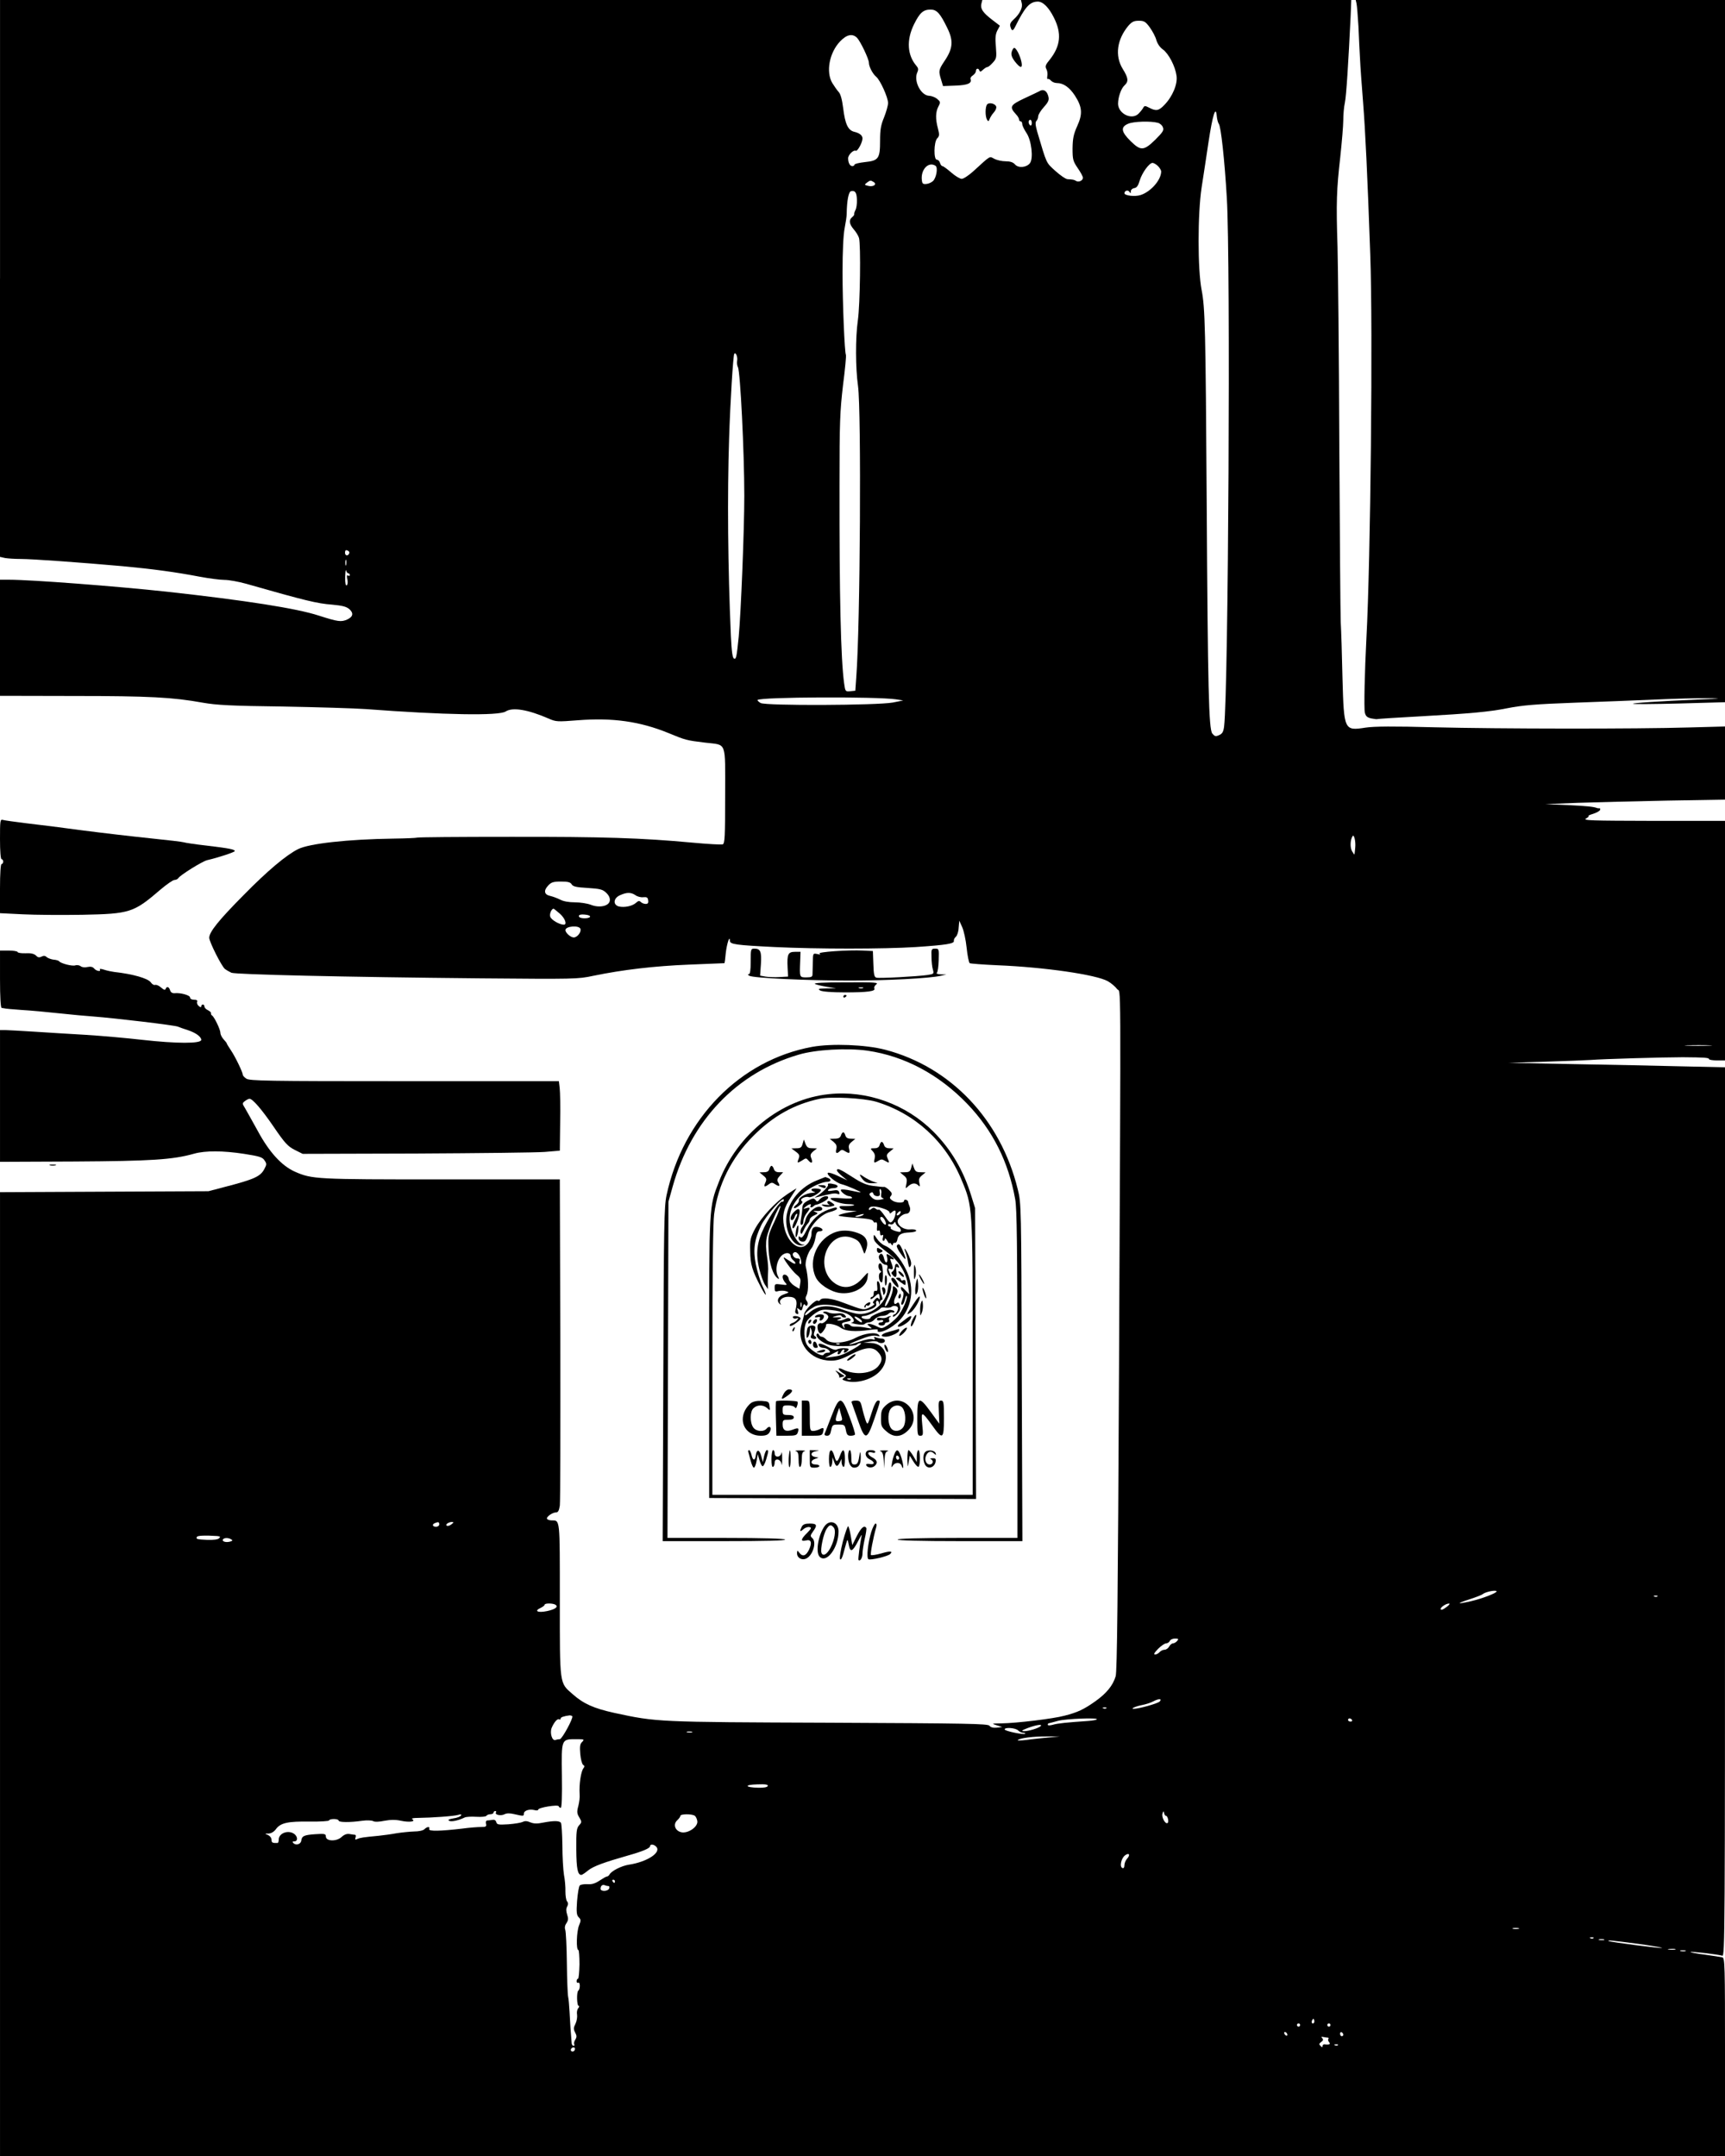 <?xml version="1.0" standalone="no"?>
<!DOCTYPE svg PUBLIC "-//W3C//DTD SVG 20010904//EN"
 "http://www.w3.org/TR/2001/REC-SVG-20010904/DTD/svg10.dtd">
<svg version="1.0" xmlns="http://www.w3.org/2000/svg"
 width="1080pt" height="1350pt" viewBox="0 0 1080 1350"
 preserveAspectRatio="xMidYMid meet">

<g transform="translate(0,1350) scale(0.1,-0.1)"
fill="#000000" stroke="none">
<path d="M0 11756 l0 -1743 31 -7 c17 -3 61 -6 98 -6 74 0 376 -22 636 -45
193 -18 333 -37 485 -66 58 -11 128 -20 155 -20 28 0 88 -11 135 -24 375 -107
446 -124 539 -131 64 -6 89 -12 108 -28 28 -25 24 -48 -13 -65 -38 -17 -58
-14 -177 24 -140 46 -463 96 -952 150 -324 35 -850 75 -987 75 l-58 0 0 -364
0 -363 463 -1 c473 0 618 -8 807 -42 86 -15 175 -20 500 -24 217 -4 451 -11
520 -16 492 -37 833 -43 876 -15 43 28 139 12 268 -44 47 -21 56 -21 184 -11
218 17 388 -7 567 -80 106 -44 113 -46 229 -60 139 -17 126 17 126 -331 0
-260 -2 -300 -15 -306 -9 -3 -95 2 -193 11 -313 29 -554 37 -1140 36 -316 0
-577 -2 -581 -5 -4 -2 -70 -5 -147 -6 -287 -4 -529 -31 -598 -66 -74 -37 -192
-136 -340 -287 -157 -158 -216 -232 -216 -268 0 -25 77 -178 98 -195 9 -7 28
-18 41 -24 28 -11 701 -27 1561 -35 587 -5 608 -5 705 16 185 38 379 61 600
70 121 5 221 9 221 9 1 1 5 29 8 64 7 59 25 115 26 76 0 -22 37 -27 280 -39
269 -13 679 -13 884 0 192 13 242 21 238 39 -1 7 4 18 12 25 8 6 17 31 18 56
l4 45 18 -40 c10 -22 23 -80 28 -130 5 -49 14 -92 19 -96 6 -3 83 -9 172 -13
297 -12 620 -59 693 -100 21 -12 47 -34 58 -49 25 -34 24 197 12 -2367 -7
-1450 -12 -1905 -21 -1936 -17 -58 -58 -108 -129 -158 -71 -50 -109 -68 -191
-89 -70 -19 -302 -47 -395 -48 -63 -1 -64 -1 -30 -12 l35 -11 -35 -4 c-22 -2
-38 2 -45 12 -10 13 -134 15 -1006 19 -1077 4 -1077 4 -1345 62 -126 28 -190
56 -259 117 -83 73 -80 51 -80 591 0 516 2 496 -52 497 -12 0 -24 4 -28 9 -7
12 33 41 57 41 12 0 18 11 23 43 3 23 4 492 3 1042 l-3 1000 -740 0 c-789 0
-811 1 -920 49 -82 37 -160 122 -232 256 -35 63 -71 128 -80 143 -17 27 -17
29 1 43 11 8 23 14 28 14 19 0 75 -64 151 -175 71 -104 89 -123 132 -145 l50
-25 710 2 c391 2 753 6 805 10 l95 8 2 175 c2 96 0 194 -3 218 l-5 42 -967 0
c-860 0 -970 2 -990 16 -12 8 -22 19 -22 24 0 16 -47 113 -74 153 -14 21 -26
40 -26 43 0 3 -9 14 -20 26 -11 12 -20 30 -20 40 0 21 -38 100 -52 109 -5 3
-9 10 -7 15 1 5 -8 13 -20 19 -11 5 -21 15 -21 22 0 7 -4 13 -10 13 -5 0 -10
-5 -10 -11 0 -8 -5 -7 -15 1 -9 7 -14 19 -11 27 4 9 -3 13 -19 13 -15 0 -25 6
-25 14 0 14 -59 31 -97 27 -14 -1 -24 5 -28 18 -7 23 -21 27 -28 9 -3 -9 -11
-7 -28 8 -13 12 -30 19 -37 17 -8 -3 -20 4 -28 16 -18 25 -112 52 -229 65 -16
2 -45 8 -63 14 -18 6 -30 7 -27 1 10 -15 -22 -10 -35 6 -9 11 -22 14 -42 10
-17 -4 -35 -2 -43 5 -8 6 -23 9 -34 5 -20 -6 -90 12 -101 26 -3 4 -18 9 -35
10 -16 2 -36 10 -43 16 -9 9 -19 10 -32 3 -14 -7 -23 -6 -35 7 -12 11 -32 16
-66 14 -27 -1 -49 3 -49 8 0 4 -25 9 -55 9 l-55 0 0 -179 c0 -112 4 -179 10
-180 6 -1 13 -2 18 -3 4 -2 52 -6 107 -10 55 -3 161 -13 235 -21 74 -8 171
-17 215 -20 142 -11 502 -54 527 -63 12 -5 41 -15 63 -22 51 -17 84 -41 85
-61 0 -25 -156 -24 -370 0 -96 11 -254 25 -350 31 -96 5 -242 15 -325 20 -82
5 -165 10 -182 10 l-33 0 0 -412 0 -413 467 2 c478 3 613 11 748 49 71 20 183
19 313 -1 96 -15 116 -21 128 -41 14 -20 14 -26 0 -52 -25 -49 -62 -66 -256
-116 l-95 -25 -652 -3 -653 -3 0 -3017 0 -3018 5400 0 5400 0 0 619 c0 582 -1
620 -17 625 -10 2 -60 10 -111 17 -51 6 -90 14 -88 16 5 5 169 -14 199 -23 16
-5 17 132 17 2779 l0 2784 -272 6 c-150 4 -455 10 -678 14 l-405 8 230 7 c127
4 255 9 285 11 72 6 459 17 575 17 138 -1 165 -3 165 -12 0 -4 23 -8 50 -8
l50 0 0 750 0 750 -447 0 c-394 1 -445 2 -423 15 14 8 21 15 15 16 -5 0 8 7
29 13 22 7 42 18 44 25 2 6 0 11 -5 10 -4 -1 -10 0 -13 1 -24 9 -64 13 -185
19 l-140 6 205 8 c113 4 366 10 563 14 l357 6 0 229 0 229 -222 -6 c-334 -10
-1196 -9 -1598 1 -257 7 -376 6 -430 -2 -135 -21 -136 -18 -145 311 -3 143 -8
301 -11 350 -2 50 -6 551 -9 1115 -2 564 -8 1120 -11 1235 -9 277 -6 358 17
560 10 94 19 198 19 232 0 34 4 84 10 110 9 43 22 250 36 541 l4 102 -1034 0
-1034 0 5 -21 c7 -26 -13 -67 -49 -99 -21 -19 -27 -31 -22 -47 8 -29 16 -29
30 0 61 123 91 157 142 157 32 0 69 -37 101 -102 49 -98 41 -176 -27 -262 -26
-31 -30 -42 -21 -58 6 -11 9 -31 6 -44 -2 -13 -1 -21 3 -19 4 3 13 -2 20 -10
7 -8 23 -15 37 -15 41 0 79 -27 113 -79 46 -72 49 -114 14 -191 -23 -51 -28
-78 -29 -139 0 -70 3 -80 32 -123 18 -26 33 -53 33 -61 0 -18 -27 -30 -43 -20
-13 8 -18 9 -54 11 -12 1 -46 25 -76 52 -59 54 -52 39 -114 248 -11 40 -12 57
-4 65 6 6 11 19 11 29 0 10 16 36 35 57 28 31 34 45 29 65 -8 35 -28 49 -51
38 -10 -6 -55 -27 -100 -48 -89 -42 -95 -53 -52 -100 11 -11 19 -26 19 -32 0
-7 5 -12 10 -12 6 0 10 -8 10 -17 0 -9 12 -34 26 -55 32 -46 45 -161 22 -190
-21 -27 -72 -32 -93 -8 -12 14 -31 20 -59 20 -23 0 -54 7 -70 15 -33 17 -19
26 -133 -78 -29 -26 -61 -47 -72 -47 -11 0 -41 18 -66 40 -25 22 -50 40 -55
40 -5 0 -12 9 -15 20 -3 11 -12 20 -20 20 -20 0 -19 109 2 133 15 15 15 24 5
63 -16 59 -15 103 3 137 14 27 13 30 -8 48 -12 10 -34 18 -48 19 -53 0 -101
93 -76 147 8 18 6 27 -5 40 -58 67 -64 162 -16 260 36 73 58 93 104 93 39 0
60 -23 105 -116 39 -79 35 -128 -17 -205 -38 -57 -39 -63 -22 -118 l12 -40 79
3 c78 3 103 15 93 42 -2 6 5 16 15 22 10 7 19 19 19 27 0 18 17 20 22 3 3 -9
9 -8 22 5 10 9 22 17 27 17 6 0 21 12 35 28 23 25 24 32 19 99 -5 54 -3 78 9
102 l16 30 -47 36 c-60 46 -76 70 -69 101 l6 24 -3075 0 -3075 0 0 -1744z
m7199 1572 c17 -24 36 -59 41 -80 7 -22 22 -45 41 -58 36 -26 77 -105 85 -164
8 -52 -25 -131 -76 -183 -35 -37 -52 -40 -94 -18 -27 14 -31 14 -39 -1 -5 -9
-18 -25 -29 -36 -42 -42 -127 0 -128 62 0 41 19 96 40 115 27 25 25 46 -11
104 -50 82 -36 183 35 269 23 26 35 32 66 32 33 0 42 -5 69 -42z m-1833 -65
c21 -22 74 -132 74 -156 0 -24 24 -70 46 -88 25 -21 74 -129 74 -164 0 -16
-12 -57 -25 -90 -20 -48 -25 -77 -25 -145 0 -113 -9 -126 -95 -135 -36 -4 -65
-11 -65 -16 0 -5 -6 -9 -14 -9 -15 0 -26 21 -26 49 0 22 35 55 48 47 10 -6 42
52 42 77 0 19 -18 34 -53 42 -38 10 -56 49 -68 148 -7 54 -16 89 -29 102 -10
11 -27 36 -39 55 -41 69 -19 190 49 261 41 43 77 51 106 22z m2265 -539 c13
-16 36 -224 50 -464 24 -391 10 -3084 -17 -3308 -4 -34 -11 -46 -31 -55 -22
-10 -28 -8 -43 10 -22 28 -28 280 -35 1443 -7 1098 -10 1222 -32 1335 -25 129
-25 474 0 640 10 66 30 193 43 283 26 172 46 236 52 165 2 -21 8 -43 13 -49z
m-1171 5 c0 -11 -4 -17 -10 -14 -5 3 -10 13 -10 21 0 8 5 14 10 14 6 0 10 -9
10 -21z m789 2 c13 -3 28 -16 32 -29 7 -18 -1 -30 -48 -77 -72 -70 -91 -71
-155 -8 -59 58 -63 88 -15 108 33 15 143 18 186 6z m1 -271 c11 -11 20 -26 20
-34 0 -52 -64 -126 -128 -147 -35 -12 -102 -4 -102 11 0 16 22 23 31 9 7 -11
9 -11 9 3 0 9 9 18 21 20 16 2 25 15 34 46 15 50 60 112 81 112 7 0 23 -9 34
-20z m-1393 2 c17 -11 5 -77 -16 -96 -10 -9 -28 -17 -42 -18 -19 -2 -25 2 -27
21 -10 67 40 122 85 93z m-387 -102 c23 -14 -2 -32 -34 -24 -25 6 -25 7 -9 20
22 16 24 16 43 4z m-105 -112 c1 -24 -3 -52 -9 -63 -6 -11 -9 -23 -8 -27 1 -3
-5 -12 -13 -18 -22 -18 -18 -43 10 -76 14 -16 29 -40 33 -54 12 -41 7 -417 -7
-515 -16 -113 -15 -299 1 -413 21 -153 14 -1499 -11 -1822 l-6 -85 -31 -3
c-31 -3 -32 -2 -39 49 -21 152 -30 547 -29 1244 0 389 3 461 22 623 13 101 21
186 18 190 -8 15 -21 319 -21 517 0 131 5 234 13 275 7 36 13 76 13 90 1 84
12 139 27 143 26 6 36 -9 37 -55z m-750 -1008 c-2 -12 0 -30 5 -39 15 -28 40
-532 40 -806 0 -213 -21 -731 -35 -882 -13 -128 -16 -142 -29 -137 -10 4 -15
42 -20 142 -19 427 -23 880 -11 1242 7 221 25 512 32 524 9 14 23 -19 18 -44z
m-2428 -1203 c-6 -20 -27 -19 -27 2 0 14 5 19 15 14 9 -3 14 -10 12 -16z m-20
-74 c-3 -10 -5 -4 -5 12 0 17 2 24 5 18 2 -7 2 -21 0 -30z m14 -53 c5 0 9 -5
9 -11 0 -5 -5 -7 -11 -3 -8 4 -9 -3 -4 -24 3 -18 2 -33 -4 -37 -7 -4 -11 13
-10 52 1 32 3 50 6 41 2 -10 9 -18 14 -18z m3429 -789 l45 -7 -65 -13 c-97
-18 -796 -21 -828 -3 -13 8 -21 16 -19 19 20 19 743 22 867 4z m2875 -928 c-2
-21 -4 -40 -5 -43 0 -3 -7 6 -15 20 -13 23 -12 69 3 94 9 16 21 -32 17 -71z
m-4906 -230 c8 -14 28 -19 100 -23 78 -5 94 -9 116 -30 17 -16 25 -33 23 -49
-4 -35 -66 -48 -120 -26 -21 8 -66 15 -99 15 -37 0 -72 6 -92 17 -18 9 -45 19
-62 23 -38 8 -43 33 -13 65 19 21 33 25 80 25 44 0 59 -4 67 -17z m399 -68
c12 -9 34 -15 49 -13 22 2 29 -1 31 -19 3 -17 -2 -23 -15 -23 -11 0 -24 5 -31
12 -9 9 -16 8 -30 -5 -23 -21 -73 -31 -107 -23 -39 10 -35 53 8 71 42 19 68
18 95 0z m-473 -116 c33 -29 47 -69 25 -69 -27 0 -79 30 -85 50 -6 17 8 50 21
50 2 0 19 -14 39 -31z m189 -20 c-7 -12 -61 -12 -68 0 -8 13 11 18 45 13 16
-2 26 -8 23 -13z m-60 -75 c7 -20 -20 -54 -42 -54 -19 0 -52 29 -52 46 0 25
85 32 94 8z m7068 -731 c-40 -2 -103 -2 -140 0 -37 2 -4 3 73 3 77 0 107 -2
67 -3z m-7952 -2998 c0 -8 -9 -15 -20 -15 -22 0 -27 15 -7 23 21 9 27 7 27 -8z
m76 0 c-10 -8 -23 -12 -29 -8 -11 7 12 23 33 23 12 -1 11 -4 -4 -15z m-1466
-73 c19 -2 21 -5 12 -14 -8 -8 -36 -11 -74 -10 -65 3 -73 5 -65 19 5 8 50 10
127 5z m88 -21 c10 -6 8 -10 -8 -14 -26 -7 -52 1 -44 14 7 11 35 11 52 0z
m7922 -326 c0 -10 -91 -45 -156 -60 -94 -22 -100 -17 -16 10 41 13 79 28 85
33 19 16 87 28 87 17z m1007 -31 c-3 -3 -12 -4 -19 -1 -8 3 -5 6 6 6 11 1 17
-2 13 -5z m-6900 -52 c21 -13 0 -29 -52 -40 -57 -12 -83 0 -42 19 15 7 27 16
27 21 0 10 51 10 67 0z m5583 -12 c-26 -20 -40 -25 -40 -14 0 11 34 33 50 33
10 1 6 -6 -10 -19z m-1690 -215 c-7 -8 -18 -15 -26 -15 -7 0 -18 -9 -24 -20
-6 -11 -19 -20 -29 -20 -10 0 -24 -7 -31 -15 -7 -8 -20 -15 -28 -15 -11 0 -5
11 18 35 19 19 42 35 51 35 9 0 19 7 23 15 3 8 17 15 32 15 22 0 25 -2 14 -15z
m-109 -379 c-10 -12 -134 -47 -165 -46 -20 1 18 17 56 24 20 4 50 13 65 21 37
20 60 20 44 1z m-334 -42 c-3 -3 -12 -4 -19 -1 -8 3 -5 6 6 6 11 1 17 -2 13
-5z m-3344 -50 c9 -9 -64 -144 -78 -144 -7 0 -19 -2 -27 -5 -21 -8 -37 44 -24
76 15 35 36 60 47 53 5 -3 9 -1 9 5 0 8 18 15 56 20 6 0 13 -2 17 -5z m3284
-20 c-3 -4 -28 -8 -54 -10 -132 -9 -193 -15 -222 -24 -19 -5 -31 -5 -31 1 0 5
3 9 8 9 4 1 30 7 57 15 49 13 254 21 242 9z m1598 -4 c3 -5 -1 -10 -9 -10 -9
0 -16 5 -16 10 0 6 4 10 9 10 6 0 13 -4 16 -10z m-1950 -39 c-15 -13 -75 -31
-104 -31 -20 1 -14 5 24 20 54 20 95 26 80 11z m-141 -26 c8 -8 22 -15 32 -15
10 0 15 -3 12 -6 -9 -8 -128 17 -128 27 0 15 68 10 84 -6z m-2041 -12 c-7 -2
-21 -2 -30 0 -10 3 -4 5 12 5 17 0 24 -2 18 -5z m2227 -33 c-41 -4 -102 -10
-135 -15 -33 -4 -57 -4 -53 -1 11 13 100 24 183 23 l80 0 -75 -7z m-2915 -27
c-14 -13 -16 -29 -12 -76 3 -33 11 -63 18 -68 9 -5 10 -11 2 -21 -16 -20 -28
-102 -24 -163 2 -16 -2 -49 -8 -73 -10 -36 -9 -48 6 -72 16 -28 16 -30 -1 -49
-16 -18 -19 -38 -18 -152 1 -122 9 -159 32 -159 4 0 23 12 42 28 34 27 101 51
248 93 93 26 140 46 140 59 0 15 26 12 40 -5 30 -36 -60 -94 -173 -111 -45 -7
-107 -38 -120 -60 -4 -8 -12 -14 -17 -14 -5 0 -26 -12 -47 -26 -27 -18 -48
-24 -75 -22 -21 1 -42 -2 -48 -8 -6 -6 -13 -49 -17 -97 -5 -71 -3 -88 10 -102
15 -15 15 -20 2 -52 -15 -37 -19 -153 -4 -153 4 0 7 -40 7 -90 -1 -49 -5 -90
-9 -90 -5 0 -9 -7 -9 -16 0 -8 5 -12 10 -9 6 3 10 -5 10 -19 0 -14 -4 -27 -9
-30 -12 -8 -10 -96 2 -96 5 0 4 -7 -3 -15 -7 -8 -10 -27 -7 -41 2 -14 -2 -39
-10 -56 -13 -25 -13 -34 -2 -55 10 -19 11 -28 1 -44 -7 -11 -10 -24 -7 -29 4
-6 1 -10 -4 -10 -6 0 -12 8 -12 18 -6 73 -10 127 -13 192 -2 41 -6 85 -9 97
-3 12 -7 107 -8 210 -1 103 -6 198 -10 209 -5 14 -2 29 8 43 11 17 12 28 4 52
-7 22 -8 37 0 51 7 14 7 23 -1 33 -6 7 -10 35 -10 61 1 27 -3 74 -9 104 -5 30
-10 114 -10 185 -1 72 -5 135 -9 141 -9 14 -45 14 -109 2 -39 -8 -59 -8 -82 1
-20 9 -35 10 -48 3 -10 -5 -50 -12 -90 -15 -63 -4 -72 -2 -76 14 -3 11 -12 16
-23 14 -11 -2 -25 -4 -33 -4 -8 -1 -11 -8 -8 -21 4 -17 0 -20 -32 -20 -21 0
-73 -4 -117 -10 -137 -16 -212 -18 -207 -3 7 17 -12 17 -30 -1 -8 -8 -35 -14
-65 -14 -28 -1 -77 -6 -109 -11 -32 -6 -83 -13 -113 -16 -96 -9 -115 -12 -133
-20 -13 -6 -16 -4 -11 9 3 9 2 16 -2 17 -5 0 -21 3 -35 5 -17 3 -34 -3 -51
-19 -32 -29 -98 -27 -98 4 0 16 -7 18 -67 14 -70 -5 -83 -11 -87 -41 -3 -22
-33 -31 -49 -15 -8 8 -6 11 6 11 22 0 22 29 0 46 -37 28 -98 6 -98 -35 0 -11
-3 -21 -7 -21 -33 -1 -38 2 -38 20 0 12 -10 24 -22 30 -22 8 -22 9 4 9 16 1
33 11 45 27 29 40 74 50 211 48 67 -1 122 3 122 7 0 5 14 9 30 9 17 0 30 -4
30 -10 0 -11 71 -12 147 -1 29 4 59 3 69 -2 10 -6 37 -5 71 2 39 7 68 8 104 0
52 -11 95 -5 70 10 -7 5 7 8 36 8 86 1 227 11 252 19 17 5 22 4 17 -4 -4 -7
-25 -15 -48 -18 -28 -5 -36 -9 -26 -15 14 -8 59 2 98 21 9 4 41 6 72 4 32 -2
60 1 63 6 4 6 15 10 26 10 10 0 19 5 19 10 0 6 5 10 11 10 5 0 8 -4 4 -9 -9
-15 32 -23 54 -11 14 7 34 7 63 0 56 -13 58 -12 58 4 0 19 34 30 66 22 13 -4
24 -2 24 3 0 13 124 33 128 21 2 -6 8 -10 13 -10 6 0 9 78 7 201 -3 232 -5
229 90 229 50 0 52 -1 37 -17z m1162 -276 c-3 -8 -25 -12 -61 -11 -84 2 -88
19 -5 21 51 2 69 -1 66 -10z m2493 -187 c11 0 20 -39 10 -45 -14 -9 -38 35
-32 58 5 18 7 19 10 5 2 -10 7 -18 12 -18z m-2951 1 c8 -5 15 -21 17 -35 4
-35 -57 -77 -99 -69 -40 8 -55 49 -27 75 11 10 20 23 20 28 0 12 70 13 89 1z
m2707 -270 c-9 -10 -16 -28 -16 -40 0 -14 -5 -21 -12 -18 -20 6 -9 60 15 79
26 20 36 4 13 -21z m-3206 -141 c0 -5 -2 -10 -4 -10 -3 0 -8 5 -11 10 -3 6 -1
10 4 10 6 0 11 -4 11 -10z m-39 -30 c4 0 6 -7 3 -15 -8 -19 -54 -20 -54 -2 0
19 12 29 28 22 7 -3 18 -5 23 -5z m5697 -267 c-10 -2 -26 -2 -35 0 -10 3 -2 5
17 5 19 0 27 -2 18 -5z m469 -59 c-3 -3 -12 -4 -19 -1 -8 3 -5 6 6 6 11 1 17
-2 13 -5z m66 -11 c-7 -2 -21 -2 -30 0 -10 3 -4 5 12 5 17 0 24 -2 18 -5z
m209 -24 c87 -12 156 -24 154 -26 -5 -5 -328 37 -335 43 -8 7 19 4 181 -17z
m236 -36 c-10 -2 -28 -2 -40 0 -13 2 -5 4 17 4 22 1 32 -1 23 -4z m65 -10 c-7
-2 -21 -2 -30 0 -10 3 -4 5 12 5 17 0 24 -2 18 -5z m-2327 -450 c-10 -10 -19
5 -10 18 6 11 8 11 12 0 2 -7 1 -15 -2 -18z m-86 -13 c0 -5 -4 -10 -10 -10 -5
0 -10 5 -10 10 0 6 5 10 10 10 6 0 10 -4 10 -10z m190 0 c0 -5 -4 -10 -10 -10
-5 0 -10 5 -10 10 0 6 5 10 10 10 6 0 10 -4 10 -10z m-270 -61 c0 -6 -4 -7
-10 -4 -5 3 -10 11 -10 16 0 6 5 7 10 4 6 -3 10 -11 10 -16z m350 0 c0 -5 -4
-9 -10 -9 -5 0 -10 7 -10 16 0 8 5 12 10 9 6 -3 10 -10 10 -16z m-96 -18 c5
-1 6 -4 3 -8 -4 -3 -2 -12 4 -20 12 -13 2 -18 -28 -14 -7 1 -13 -4 -13 -11 0
-9 -3 -9 -12 1 -11 10 -10 15 4 25 13 9 14 16 6 24 -8 8 -5 10 8 7 11 -2 23
-4 28 -4z m63 -47 c-3 -3 -12 -4 -19 -1 -8 3 -5 6 6 6 11 1 17 -2 13 -5z
m-4777 -22 c0 -13 -12 -22 -22 -16 -10 6 -1 24 13 24 5 0 9 -4 9 -8z"/>
<path d="M8493 13478 c3 -13 8 -77 12 -143 3 -66 7 -158 10 -205 2 -47 11
-168 19 -270 14 -178 27 -445 45 -955 17 -461 2 -1916 -24 -2400 -11 -210 -16
-438 -10 -466 5 -23 14 -31 38 -37 18 -3 34 -6 37 -5 6 2 131 10 280 18 304
17 426 28 535 50 97 19 177 26 425 35 168 6 397 15 510 20 113 5 255 9 315 8
103 -1 100 -2 -50 -8 -254 -11 -416 -22 -411 -27 3 -3 133 -2 290 2 l286 8 0
2198 0 2199 -1156 0 -1156 0 5 -22z"/>
<path d="M6334 13175 c-5 -18 1 -35 20 -60 34 -44 50 -45 41 -2 -9 41 -33 87
-45 87 -5 0 -12 -11 -16 -25z"/>
<path d="M6181 12847 c-13 -13 -14 -76 -1 -97 7 -12 10 -11 16 5 4 11 16 30
27 42 11 12 17 28 14 36 -7 19 -43 27 -56 14z"/>
<path d="M0 8246 c0 -77 4 -126 10 -126 6 0 10 -7 10 -15 0 -8 -4 -15 -10 -15
-6 0 -10 -58 -10 -154 l0 -154 143 -7 c78 -4 246 -5 372 -3 300 6 321 13 490
158 39 33 78 60 87 60 9 0 20 5 24 11 11 19 151 106 181 113 66 15 173 50 173
57 0 10 -32 17 -175 34 -72 8 -137 18 -145 21 -8 3 -103 14 -210 25 -107 11
-296 33 -420 49 -124 17 -283 37 -355 45 -72 9 -138 18 -147 21 -17 5 -18 -5
-18 -120z"/>
<path d="M4700 7480 c0 -57 -4 -80 -12 -80 -8 0 -6 -5 4 -10 23 -14 358 -30
630 -30 226 0 501 14 568 30 l35 8 -35 1 c-19 1 -30 5 -25 9 6 4 11 40 12 80
2 70 2 72 -22 72 -23 0 -25 -3 -23 -52 0 -29 4 -65 9 -80 7 -26 5 -27 -34 -33
-62 -9 -299 -22 -319 -17 -14 3 -18 18 -20 86 l-3 81 -60 3 c-94 5 -290 -9
-274 -19 9 -7 5 -7 -13 -3 -28 6 -28 6 -29 -52 -1 -33 -2 -67 -2 -76 0 -14 -8
-18 -38 -18 -44 0 -43 -1 -39 103 l2 57 -35 0 c-43 0 -50 -15 -46 -98 l3 -57
-55 -3 c-29 -2 -69 0 -87 3 l-33 6 5 72 c5 78 -3 97 -40 97 -23 0 -24 -2 -24
-80z"/>
<path d="M5102 7339 c10 -5 43 -13 75 -18 l58 -9 -60 -1 c-51 -1 -57 -3 -40
-13 12 -7 71 -12 155 -12 141 0 195 7 184 25 -3 6 2 17 12 25 17 12 -8 14
-191 13 -140 0 -204 -4 -193 -10z m301 -26 c-7 -2 -19 -2 -25 0 -7 3 -2 5 12
5 14 0 19 -2 13 -5z"/>
<path d="M5280 7259 c0 -5 5 -7 10 -4 6 3 10 8 10 11 0 2 -4 4 -10 4 -5 0 -10
-5 -10 -11z"/>
<path d="M5085 6945 c-451 -83 -809 -448 -912 -930 -15 -72 -17 -186 -20
-1122 l-4 -1043 386 0 c255 0 384 3 380 10 -4 6 -139 10 -371 10 l-365 0 3
1053 3 1052 27 97 c116 413 401 711 788 824 106 32 305 43 431 25 233 -34 448
-149 625 -333 160 -167 258 -363 300 -597 11 -61 13 -285 14 -1098 l0 -1023
-375 0 c-243 0 -375 -4 -375 -10 0 -6 137 -10 390 -10 l391 0 -4 1058 c-3
1043 -3 1058 -25 1145 -107 437 -419 766 -830 874 -123 32 -334 40 -457 18z"/>
<path d="M5190 6649 c-299 -31 -573 -250 -689 -549 -62 -159 -61 -144 -61
-1105 l0 -875 23 0 c12 0 388 -1 835 -3 l813 -3 -3 911 -3 910 -23 74 c-50
164 -127 293 -238 405 -172 172 -416 260 -654 235z m293 -47 c244 -73 438
-250 537 -490 70 -167 70 -160 70 -1114 l0 -858 -815 0 -815 0 0 839 c0 538 4
868 11 918 25 186 107 351 244 489 124 125 257 200 418 234 70 15 273 4 350
-18z"/>
<path d="M5265 6390 c-5 -14 -15 -20 -38 -20 l-32 -1 24 -19 c17 -15 22 -26
17 -45 -7 -27 3 -32 22 -13 10 10 17 10 32 0 28 -17 33 -15 26 14 -5 19 -1 30
16 44 l23 19 -28 1 c-20 0 -30 6 -34 20 -3 11 -9 20 -13 20 -5 0 -12 -9 -15
-20z"/>
<path d="M5025 6338 c-6 -23 -13 -28 -39 -28 l-31 -1 27 -20 c23 -17 26 -24
18 -45 -11 -28 -8 -29 24 -9 21 14 24 14 36 0 20 -24 31 -18 20 11 -9 21 -6
29 12 45 l23 18 -31 1 c-24 0 -32 6 -41 28 l-10 27 -8 -27z"/>
<path d="M5507 6330 c-4 -14 -14 -20 -33 -20 -26 0 -27 -1 -9 -20 12 -13 15
-27 11 -45 -7 -28 -4 -30 24 -13 16 10 24 10 40 0 28 -17 31 -15 18 13 -9 21
-8 27 13 44 l24 20 -27 1 c-18 0 -29 7 -33 20 -3 11 -10 20 -15 20 -4 0 -10
-9 -13 -20z"/>
<path d="M5705 6188 c-6 -23 -13 -28 -39 -28 l-31 -1 23 -19 c20 -16 22 -25
17 -52 -7 -32 -7 -33 12 -15 23 20 44 22 62 5 11 -11 12 -8 7 15 -5 22 -2 32
16 47 l23 19 -32 1 c-25 0 -33 5 -41 28 l-10 27 -7 -27z"/>
<path d="M4817 6180 c-4 -14 -14 -20 -34 -20 l-28 -1 24 -20 c21 -17 22 -23
13 -44 -13 -28 -6 -31 22 -10 16 12 22 12 42 -2 25 -16 31 -9 14 17 -6 10 -3
21 12 37 l21 23 -26 0 c-17 0 -28 7 -32 20 -3 11 -10 20 -15 20 -4 0 -10 -9
-13 -20z"/>
<path d="M5240 6171 c0 -5 15 -21 33 -36 l32 -26 -57 27 c-32 16 -61 24 -65
20 -11 -11 52 -63 86 -71 32 -8 123 -47 119 -51 -2 -1 -29 4 -61 11 -31 7 -59
9 -62 5 -6 -10 33 -40 52 -40 6 0 14 -4 18 -9 3 -6 -22 -8 -65 -4 -38 3 -70 3
-70 -1 0 -13 70 -36 111 -36 23 0 40 -3 36 -6 -3 -4 -27 -6 -53 -6 -39 1 -44
-1 -34 -13 7 -9 32 -16 59 -16 l46 -2 -57 -10 c-32 -6 -58 -14 -58 -18 0 -4
48 -10 106 -14 75 -5 107 -11 111 -21 3 -8 9 -11 14 -8 9 5 13 -8 9 -40 -1
-11 3 -15 9 -12 7 4 11 -1 11 -14 0 -13 4 -19 12 -14 8 5 9 0 6 -14 -4 -12 -2
-22 3 -22 5 0 9 6 9 13 1 6 7 1 15 -13 8 -14 15 -20 15 -15 0 6 5 3 10 -5 6
-10 10 -11 10 -2 0 6 6 11 12 10 7 -2 14 7 16 19 5 32 24 44 76 46 25 1 44 6
42 12 -2 6 -19 9 -39 7 -38 -3 -77 23 -77 51 0 19 33 47 54 47 20 0 31 24 20
48 -4 9 -8 21 -8 26 -1 13 -26 20 -26 7 0 -16 -53 -14 -75 3 -15 11 -17 17 -7
28 9 12 7 19 -12 37 -13 12 -27 21 -32 19 -5 -1 -35 2 -66 6 -44 6 -75 19
-133 57 -76 49 -95 57 -95 40z m277 -147 c-3 -16 1 -24 12 -27 9 -2 1 -6 -18
-9 -25 -4 -39 0 -54 15 -16 16 -17 21 -6 28 9 6 15 3 17 -6 2 -8 13 -15 24
-15 16 0 19 5 16 25 -3 14 -1 22 4 19 6 -4 8 -17 5 -30z m26 -96 c15 -6 27
-15 27 -21 0 -7 4 -7 12 1 7 7 16 12 20 12 13 0 1 -52 -16 -68 -12 -12 -18 -8
-46 33 -17 25 -34 44 -38 41 -3 -3 -11 -1 -19 5 -10 9 -17 8 -28 -1 -9 -8 -15
-8 -15 -2 0 23 43 23 103 0z m92 -27 c-3 -6 -11 -11 -17 -11 -6 0 -6 6 2 15
14 17 26 13 15 -4z m-235 -11 c-8 -5 -24 -9 -35 -9 -16 1 -16 2 5 9 35 11 48
11 30 0z m140 -31 c15 -28 4 -38 -15 -13 -17 22 -19 34 -5 34 5 0 14 -9 20
-21z m86 -42 c8 -4 14 -14 14 -22 0 -10 -7 -11 -35 -3 -19 6 -32 15 -29 20 3
4 0 8 -5 8 -6 0 -11 4 -11 10 0 5 6 7 14 4 8 -3 18 0 22 7 6 10 9 10 12 -1 3
-8 11 -19 18 -23z"/>
<path d="M5385 6139 c21 -37 40 -49 74 -48 l36 1 -30 10 c-16 6 -43 20 -59 31
-18 13 -26 15 -21 6z"/>
<path d="M5117 6110 c-103 -40 -180 -130 -193 -226 -11 -91 38 -186 95 -183
24 2 24 2 4 6 -30 6 -69 74 -78 136 -13 92 53 185 166 237 24 11 54 20 67 20
25 0 30 15 6 24 -9 3 -16 6 -17 6 -1 -1 -24 -9 -50 -20z"/>
<path d="M5184 6082 c6 -9 -35 -51 -69 -71 -18 -11 -18 -12 5 -6 88 22 104 25
121 20 15 -5 17 -3 13 10 -5 13 -14 15 -41 10 -24 -4 -33 -3 -28 4 3 6 17 11
30 11 32 0 40 16 12 24 -31 8 -49 7 -43 -2z"/>
<path d="M5135 6070 c27 -12 35 -12 35 0 0 6 -12 10 -27 9 -25 0 -26 -1 -8 -9z"/>
<path d="M4930 6023 c-74 -49 -161 -142 -202 -216 -30 -57 -33 -69 -31 -142 1
-83 12 -119 66 -223 36 -69 44 -63 10 7 -14 30 -32 90 -41 134 -18 93 -9 156
34 245 29 60 141 186 141 159 0 -9 -4 -14 -8 -11 -12 7 -74 -80 -115 -162 -45
-90 -54 -164 -30 -261 10 -38 25 -82 35 -97 l19 -28 -1 44 c0 23 1 54 2 68 2
14 -1 56 -7 94 -7 43 -8 86 -2 115 9 50 77 207 86 199 3 -3 -14 -46 -36 -94
-41 -87 -42 -91 -38 -179 4 -88 28 -161 59 -181 8 -5 8 -1 0 14 -23 43 -3 120
37 140 21 11 42 5 42 -13 0 -7 7 -18 15 -25 26 -22 16 -32 -12 -12 -16 10 -34
22 -42 27 -22 13 45 -81 77 -107 23 -19 27 -28 22 -55 l-5 -33 -32 19 c-17 11
-33 30 -35 43 -4 27 -38 38 -38 12 0 -10 7 -25 16 -35 15 -16 13 -17 -25 -12
-39 5 -41 4 -41 -21 0 -23 3 -26 24 -20 14 3 35 3 47 -1 22 -7 21 -8 -11 -19
-37 -12 -51 -40 -29 -60 9 -8 10 -8 5 2 -12 20 13 42 49 42 51 0 62 -23 44
-89 -2 -7 2 -16 10 -18 10 -4 11 1 6 18 -7 21 -6 22 8 11 14 -12 17 -10 23 13
4 17 9 23 14 15 6 -9 9 -9 15 -1 4 7 2 18 -5 26 -8 10 -8 19 -1 33 15 28 13
110 -4 180 -7 28 12 89 36 117 9 11 20 39 24 63 5 32 11 42 26 42 28 0 23 19
-7 26 -30 8 -44 -7 -44 -47 0 -15 -10 -38 -21 -53 -47 -60 -128 -4 -150 104
-14 69 -2 118 46 189 18 28 33 51 32 50 -1 0 -27 -16 -57 -36z m70 -378 c15
-18 23 -68 10 -60 -5 3 -7 12 -3 20 3 10 -1 15 -15 15 -20 0 -36 23 -25 34 10
10 20 7 33 -9z m17 -327 c-3 -7 -5 -2 -5 12 0 14 2 19 5 13 2 -7 2 -19 0 -25z"/>
<path d="M5080 6051 c0 -5 8 -12 18 -14 10 -3 6 -5 -11 -6 -38 -1 -88 -29 -85
-46 2 -8 -6 -21 -17 -29 -11 -8 -17 -17 -14 -20 3 -4 18 3 33 15 20 15 24 24
15 29 -16 11 24 32 45 24 15 -6 76 30 76 45 0 4 -13 8 -30 9 -16 1 -30 -2 -30
-7z"/>
<path d="M5133 5991 c-14 -17 -18 -18 -27 -5 -10 12 -16 12 -46 -3 -27 -14
-35 -24 -37 -48 0 -16 -4 -47 -8 -67 -5 -26 -4 -38 4 -38 6 0 11 11 11 24 0
13 9 35 20 49 26 33 25 40 -2 32 -22 -6 -22 -6 -4 9 22 18 40 21 31 6 -7 -12
8 -14 19 -2 4 4 11 8 14 8 24 4 72 30 76 41 8 21 -32 15 -51 -6z"/>
<path d="M5180 5971 c0 -5 6 -12 13 -14 6 -3 -4 -3 -23 -1 -29 4 -32 3 -17 -6
10 -7 31 -9 48 -5 28 6 29 8 12 21 -21 16 -33 18 -33 5z"/>
<path d="M5104 5937 c-28 -16 -54 -47 -61 -76 -3 -14 -12 -34 -20 -43 -8 -9
-13 -25 -11 -35 4 -15 7 -12 19 12 7 17 19 36 26 43 7 7 13 19 13 26 0 7 12
19 28 26 25 12 26 13 7 21 -17 7 -15 8 9 6 16 -1 31 3 33 9 6 17 -20 24 -43
11z"/>
<path d="M5187 5926 c-60 -22 -103 -62 -135 -125 -22 -44 -33 -56 -41 -48 -8
8 -11 7 -11 -5 0 -17 18 -27 37 -21 7 3 18 23 23 45 16 58 82 126 136 139 24
6 44 15 44 20 0 12 -7 11 -53 -5z"/>
<path d="M4970 5910 c-21 -21 -27 -50 -11 -50 5 0 13 9 16 20 3 11 10 20 15
20 5 0 0 -16 -11 -35 -11 -19 -19 -42 -17 -52 5 -22 38 46 44 90 4 32 -8 35
-36 7z"/>
<path d="M4984 5796 c-3 -21 -4 -39 -1 -42 3 -4 9 10 13 30 3 21 4 39 1 42 -3
4 -9 -10 -13 -30z"/>
<path d="M5237 5787 c-117 -37 -181 -177 -130 -284 20 -44 90 -90 149 -99 80
-12 165 32 175 92 3 19 4 34 2 34 -2 0 -16 -14 -30 -30 -52 -62 -116 -76 -174
-37 -67 44 -88 140 -49 217 35 68 98 94 163 66 34 -14 43 -26 62 -81 7 -19 8
-19 16 5 18 46 7 82 -31 101 -48 24 -108 30 -153 16z"/>
<path d="M5470 5752 c0 -24 13 -38 100 -106 63 -49 107 -123 116 -201 l7 -50
-27 28 c-17 19 -26 23 -26 13 0 -8 5 -18 11 -22 10 -6 7 -30 -7 -68 -3 -9 -2
-16 4 -16 6 0 13 14 17 31 4 17 9 28 12 25 10 -10 -29 -98 -59 -132 -16 -18
-45 -43 -63 -54 -32 -20 -36 -20 -64 -6 -17 9 -38 16 -48 16 -16 -1 -16 -2 2
-16 19 -14 17 -15 -20 -8 -22 5 -52 7 -67 7 -15 -1 -30 2 -33 7 -4 6 -15 10
-25 10 -14 0 -18 -5 -14 -17 5 -15 4 -16 -5 -3 -16 23 -14 27 21 34 23 4 29 9
21 17 -8 8 -17 8 -31 0 -11 -6 -29 -11 -39 -10 -16 0 -16 1 2 9 22 9 14 13
-25 11 -23 0 -22 1 5 9 19 6 31 6 33 0 2 -6 11 -10 19 -10 13 0 13 3 3 15 -8
10 -25 14 -49 11 -20 -2 -44 0 -54 6 -10 5 -23 7 -30 4 -7 -3 -3 -7 9 -11 12
-4 21 -14 20 -22 -3 -18 -35 -45 -46 -38 -4 3 -12 -1 -18 -8 -10 -13 1 -57 15
-57 10 0 38 42 35 53 -5 16 61 6 89 -15 32 -24 92 -29 187 -15 37 5 52 5 47
-3 -3 -5 1 -10 10 -10 28 0 79 28 118 64 88 83 107 211 49 327 -36 73 -86 130
-131 149 -17 6 -39 26 -51 44 -18 28 -20 29 -20 8z"/>
<path d="M5615 5700 c-3 -5 8 -28 25 -51 34 -48 38 -43 13 18 -18 43 -27 51
-38 33z"/>
<path d="M5490 5676 c0 -20 13 -27 29 -16 11 6 9 10 -8 19 -17 10 -21 9 -21
-3z"/>
<path d="M5670 5658 c5 -13 12 -41 15 -63 6 -32 9 -36 16 -22 7 12 4 30 -10
62 -20 45 -39 65 -21 23z"/>
<path d="M5503 5635 c-6 -18 23 -55 44 -55 9 0 12 -7 8 -22 -4 -14 1 -31 10
-43 16 -19 16 -12 0 28 -6 13 -3 16 9 11 19 -7 20 4 6 41 -9 23 -8 26 5 21 22
-8 9 11 -17 25 -19 10 -20 9 -14 -14 3 -14 2 -28 -3 -31 -5 -4 -12 7 -16 24
-7 32 -22 39 -32 15z"/>
<path d="M5500 5571 c0 -11 5 -23 11 -27 8 -5 8 -9 -1 -14 -14 -9 -6 -60 10
-60 9 0 11 70 3 103 -6 23 -23 22 -23 -2z"/>
<path d="M5603 5569 c-1 -12 -8 -26 -14 -30 -10 -6 -10 -11 0 -23 19 -23 28
-12 23 25 -4 24 -2 30 8 24 8 -5 11 -3 8 5 -7 23 -24 22 -25 -1z"/>
<path d="M5722 5535 c0 -51 1 -55 9 -30 5 18 5 43 0 60 -8 25 -9 20 -9 -30z"/>
<path d="M5635 5520 c10 -11 20 -18 23 -15 7 6 -18 35 -31 35 -5 0 -2 -9 8
-20z"/>
<path d="M5540 5488 c0 -21 2 -38 4 -38 9 0 12 50 5 62 -6 8 -9 -1 -9 -24z"/>
<path d="M5765 5490 c9 -16 18 -30 21 -30 2 0 -2 14 -11 30 -9 17 -18 30 -21
30 -2 0 2 -13 11 -30z"/>
<path d="M5580 5492 c0 -14 37 -58 44 -52 7 8 -17 53 -31 58 -7 2 -13 -1 -13
-6z"/>
<path d="M5610 5496 c0 -3 14 -14 30 -26 30 -21 30 -21 30 -1 0 14 -5 19 -15
15 -8 -4 -15 -1 -15 5 0 6 -7 11 -15 11 -8 0 -15 -2 -15 -4z"/>
<path d="M5738 5480 c-4 -14 -8 -41 -8 -60 1 -29 2 -32 11 -17 6 9 9 36 7 60
-3 36 -4 38 -10 17z"/>
<path d="M5492 5448 c3 -26 0 -34 -9 -31 -8 3 -13 -3 -13 -16 0 -12 -4 -21
-10 -21 -5 0 -10 -5 -10 -12 0 -6 10 -2 23 10 29 27 32 27 34 0 2 -15 -1 -18
-6 -10 -6 9 -12 8 -25 -7 -13 -15 -14 -20 -4 -24 7 -2 -3 -12 -24 -22 -41 -20
-39 -21 -171 29 -70 27 -131 34 -142 16 -4 -6 -11 -8 -16 -4 -13 8 -82 -61
-84 -84 -1 -9 -8 -36 -15 -59 -38 -121 49 -232 183 -233 36 0 66 9 118 36 94
49 140 54 173 21 31 -31 33 -56 6 -90 -39 -49 -146 -60 -221 -23 -36 18 -38 3
-3 -21 24 -15 25 -18 9 -29 -15 -11 -14 -13 7 -20 64 -20 159 4 210 53 78 75
48 181 -51 184 l-46 2 40 6 c22 4 44 3 50 -1 15 -13 45 -9 45 6 0 8 -8 14 -17
14 -10 0 -27 3 -37 7 -14 6 -17 5 -11 -4 5 -10 2 -11 -13 -7 -11 4 -46 -2 -78
-14 -87 -30 -90 -23 -4 11 52 21 84 29 104 25 24 -5 28 -4 19 5 -20 20 -90 11
-146 -18 -66 -35 -157 -40 -183 -12 -9 11 -23 19 -30 19 -7 0 -14 6 -17 13 -2
6 -7 9 -11 6 -13 -12 7 -38 45 -58 30 -16 57 -20 119 -20 44 0 82 5 85 10 4 5
14 9 23 9 9 0 -5 -14 -33 -30 -72 -42 -93 -50 -144 -56 l-46 -6 40 21 c45 24
49 25 40 11 -3 -5 -1 -10 5 -10 6 0 13 7 16 15 4 8 10 15 16 15 5 0 6 -4 3
-10 -9 -15 11 -12 24 3 9 11 4 14 -22 15 -18 1 -38 -3 -46 -7 -8 -6 -25 -2
-45 9 -49 28 -77 34 -70 16 3 -9 16 -16 29 -16 12 0 28 -7 35 -15 10 -12 9
-15 -8 -15 -11 0 -22 -6 -25 -12 -6 -17 -75 21 -101 56 -24 31 -27 111 -7 149
8 15 32 38 54 53 36 24 47 26 102 21 34 -3 78 -14 98 -23 39 -18 57 -53 29
-55 -10 -1 3 -5 28 -10 28 -5 48 -5 54 1 6 6 18 10 28 10 10 0 26 9 35 20 10
11 30 20 45 20 14 0 33 6 40 13 7 8 19 12 26 9 6 -2 12 0 12 5 0 5 -12 10 -26
11 -28 2 -124 -36 -124 -49 0 -12 -47 -11 -55 1 -3 6 3 10 15 10 22 0 95 34
104 49 3 4 17 6 31 3 14 -2 31 0 38 6 6 5 19 7 28 3 12 -4 14 -12 8 -28 -5
-13 -13 -23 -19 -23 -5 0 -10 -6 -10 -12 0 -7 12 -1 26 13 20 20 24 32 18 53
-5 20 -9 24 -19 16 -19 -16 -24 9 -8 40 17 32 16 45 -2 60 -13 10 -15 9 -15
-11 0 -29 -36 -109 -48 -109 -5 0 1 21 14 47 24 46 32 103 15 103 -4 0 -11
-20 -13 -44 -11 -91 -108 -167 -195 -152 -21 4 -62 16 -91 27 -89 32 -156 25
-209 -24 -13 -11 -23 -16 -23 -10 0 11 23 31 59 51 34 19 117 16 183 -8 32
-11 78 -20 103 -20 54 0 109 25 101 45 -3 8 -1 17 4 20 5 3 11 -3 13 -12 4
-17 5 -17 6 0 0 9 5 17 11 17 6 0 6 9 0 26 -6 14 -10 38 -10 54 0 16 -5 32
-11 36 -8 5 -10 -4 -7 -28z m-97 -218 c3 -6 3 -10 -2 -10 -11 1 -43 26 -43 34
0 9 37 -11 45 -24z m-138 -146 c-3 -3 -12 -4 -19 -1 -8 3 -5 6 6 6 11 1 17 -2
13 -5z m70 -220 c-3 -3 -12 -4 -19 -1 -8 3 -5 6 6 6 11 1 17 -2 13 -5z"/>
<path d="M5524 5424 c3 -9 6 -21 6 -27 0 -7 4 -7 9 2 10 16 4 41 -11 41 -6 0
-7 -7 -4 -16z"/>
<path d="M5780 5410 c5 -18 12 -35 16 -39 10 -9 -6 53 -17 63 -5 6 -5 -4 1
-24z"/>
<path d="M5626 5385 c-3 -8 -1 -15 4 -15 6 0 10 7 10 15 0 8 -2 15 -4 15 -2 0
-6 -7 -10 -15z"/>
<path d="M5724 5342 c-51 -76 -52 -80 -24 -61 25 16 64 83 58 100 -2 5 -17
-12 -34 -39z"/>
<path d="M5768 5347 c-5 -10 -8 -35 -7 -55 0 -35 1 -35 10 -12 6 13 9 38 7 55
-2 24 -4 26 -10 12z"/>
<path d="M5424 5336 c-10 -8 -16 -18 -11 -22 4 -4 7 -2 7 5 0 7 4 10 9 6 5 -3
13 0 16 6 11 17 0 20 -21 5z"/>
<path d="M5104 5258 c-5 -7 0 -9 14 -6 15 4 19 2 15 -9 -4 -11 -1 -14 8 -11 8
3 15 12 17 21 3 12 -4 17 -22 17 -14 0 -28 -5 -32 -12z"/>
<path d="M5715 5240 c-9 -17 -14 -37 -12 -43 3 -7 12 5 21 27 21 47 14 60 -9
16z"/>
<path d="M4965 5249 c4 -6 14 -8 22 -4 13 4 14 3 4 -9 -7 -9 -21 -18 -32 -21
-11 -4 -17 -11 -14 -16 4 -5 22 3 41 18 26 19 32 28 22 34 -19 12 -50 11 -43
-2z"/>
<path d="M5552 5251 c-7 -4 -24 -6 -38 -3 -15 3 -24 0 -24 -8 0 -7 8 -10 20
-7 11 3 20 1 20 -4 0 -5 -7 -9 -15 -9 -8 0 -15 -4 -15 -10 0 -5 9 -10 20 -10
11 0 20 5 20 10 0 6 7 10 16 10 10 0 14 6 11 14 -3 8 -1 17 6 20 7 2 8 5 2 5
-5 0 -16 -3 -23 -8z"/>
<path d="M5675 5244 c-11 -9 -29 -22 -39 -30 -11 -7 -17 -16 -14 -20 10 -9 66
24 78 46 13 24 3 25 -25 4z"/>
<path d="M5067 5233 c-4 -3 -7 -11 -7 -17 0 -6 5 -5 12 2 6 6 9 14 7 17 -3 3
-9 2 -12 -2z"/>
<path d="M5097 5233 c-10 -9 -9 -23 2 -23 5 0 11 7 15 15 5 15 -5 20 -17 8z"/>
<path d="M5056 5184 c-3 -9 -6 -28 -6 -42 0 -21 2 -24 10 -12 5 8 10 26 11 40
0 23 1 23 8 5 5 -11 5 -27 0 -36 -6 -13 -3 -18 11 -22 21 -5 28 7 10 18 -6 3
-6 15 0 29 5 13 6 27 3 30 -12 12 -41 6 -47 -10z"/>
<path d="M4965 5179 c-4 -6 -5 -12 -2 -15 2 -3 7 2 10 11 7 17 1 20 -8 4z"/>
<path d="M5651 5171 c-12 -12 -21 -27 -21 -33 0 -7 12 0 27 14 15 15 24 30 21
34 -4 3 -16 -4 -27 -15z"/>
<path d="M5615 5175 c-5 -2 -29 -9 -52 -15 -47 -12 -58 -30 -18 -30 30 0 85
26 85 40 0 6 -1 10 -2 9 -2 0 -7 -2 -13 -4z"/>
<path d="M5060 5101 c0 -6 5 -13 10 -16 6 -3 10 1 10 9 0 9 -4 16 -10 16 -5 0
-10 -4 -10 -9z"/>
<path d="M5090 5080 c0 -11 7 -20 15 -20 17 0 18 2 9 24 -9 23 -24 20 -24 -4z"/>
<path d="M5542 5055 c6 -14 13 -23 16 -21 7 7 -9 46 -18 46 -5 0 -4 -11 2 -25z"/>
<path d="M5125 5040 c-18 -8 -17 -9 7 -9 15 -1 30 4 33 9 7 12 -12 12 -40 0z"/>
<path d="M5319 5000 c-13 -10 -19 -19 -13 -20 7 0 22 9 35 20 13 10 19 19 13
20 -7 0 -22 -9 -35 -20z"/>
<path d="M5243 4903 c9 -11 14 -22 11 -26 -3 -3 4 -3 15 0 12 3 20 6 19 7 -2
1 -16 10 -33 21 -30 18 -30 18 -12 -2z"/>
<path d="M4905 4770 c-18 -35 -13 -37 26 -9 34 24 37 39 9 39 -12 0 -26 -12
-35 -30z"/>
<path d="M4702 4715 c-12 -9 -29 -29 -37 -45 -41 -80 8 -160 98 -160 37 0 51
8 60 32 8 23 -7 32 -23 13 -19 -23 -66 -19 -84 7 -22 31 -21 101 2 121 24 22
60 22 85 0 18 -17 19 -17 15 12 -3 28 -6 30 -48 33 -29 2 -53 -3 -68 -13z"/>
<path d="M4859 4726 c-2 -2 -3 -52 -1 -110 l3 -106 64 0 c56 0 64 3 70 21 9
28 4 31 -32 17 -42 -16 -63 -5 -63 32 0 28 3 30 35 30 24 0 35 5 35 15 0 10
-11 15 -35 15 -32 0 -35 2 -35 30 0 28 3 30 34 30 19 0 38 -5 42 -12 5 -8 10
-6 14 8 4 10 6 22 3 27 -4 7 -126 10 -134 3z"/>
<path d="M5020 4620 l0 -110 64 0 c57 0 64 2 69 22 8 28 3 32 -21 19 -12 -6
-30 -11 -41 -11 -20 0 -21 6 -21 95 0 95 0 95 -25 95 l-25 0 0 -110z"/>
<path d="M5206 4633 c-21 -54 -40 -104 -43 -110 -3 -8 3 -13 15 -13 15 0 21 9
26 35 7 33 9 35 46 35 37 0 39 -2 46 -35 5 -28 11 -35 30 -35 12 0 25 3 27 8
2 4 -12 52 -33 107 -51 138 -64 138 -114 8z m52 -31 c-29 -5 -31 2 -17 45 l13
38 11 -40 c11 -37 10 -40 -7 -43z"/>
<path d="M5332 4718 c3 -7 20 -57 39 -110 45 -130 56 -129 103 7 41 120 40
115 22 115 -9 0 -24 -28 -39 -77 -25 -78 -25 -78 -37 -48 -6 17 -16 51 -22 78
-10 43 -14 47 -41 47 -19 0 -28 -4 -25 -12z"/>
<path d="M5548 4702 c-27 -25 -32 -36 -32 -81 -1 -47 2 -56 32 -82 46 -42 93
-40 138 5 98 98 -35 249 -138 158z m102 -17 c21 -25 24 -92 6 -120 -18 -28
-57 -33 -76 -10 -21 25 -24 92 -6 120 18 28 57 33 76 10z"/>
<path d="M5743 4620 c0 -102 1 -110 19 -110 18 0 19 5 12 71 -8 85 -4 85 62
-6 66 -93 74 -88 74 45 0 99 -2 110 -18 110 -16 0 -17 -8 -14 -72 l3 -73 -53
73 c-75 103 -85 99 -85 -38z"/>
<path d="M4685 4408 c2 -7 9 -32 15 -55 6 -24 15 -43 20 -43 5 0 13 19 17 43
l7 42 11 -38 c6 -21 15 -38 20 -38 5 0 15 19 22 43 15 51 16 58 4 58 -5 0 -12
-17 -17 -37 l-8 -38 -10 38 c-11 42 -29 44 -34 4 -4 -36 -19 -34 -27 3 -4 17
-11 30 -15 30 -5 0 -7 -6 -5 -12z"/>
<path d="M4830 4364 c0 -34 4 -53 10 -49 6 3 10 15 10 26 0 32 38 24 43 -8 2
-16 4 -1 4 32 0 33 -2 50 -4 38 -6 -30 -43 -32 -43 -3 0 11 -4 20 -10 20 -5 0
-10 -25 -10 -56z"/>
<path d="M4938 4369 c-1 -28 0 -53 5 -56 4 -2 7 21 7 51 0 70 -7 73 -12 5z"/>
<path d="M4983 4413 c13 -3 17 -15 17 -54 0 -31 4 -48 10 -44 6 3 10 26 10 50
0 33 4 45 18 48 9 3 -3 5 -28 5 -25 0 -37 -2 -27 -5z"/>
<path d="M5070 4365 c0 -54 0 -55 30 -55 17 0 30 5 30 10 0 6 -11 10 -25 10
-31 0 -33 25 -2 35 l22 8 -22 4 c-32 6 -29 31 5 36 25 4 25 4 -5 6 l-33 1 0
-55z"/>
<path d="M5190 4365 c0 -35 4 -54 10 -50 6 3 10 18 11 33 l1 27 10 -27 c12
-34 21 -35 36 -5 l11 22 0 -22 c1 -12 6 -25 11 -28 6 -4 10 15 10 49 0 64 -13
72 -31 21 -16 -43 -24 -44 -35 -3 -16 55 -34 46 -34 -17z"/>
<path d="M5310 4384 c0 -44 15 -74 38 -74 30 0 42 22 41 70 -1 25 -3 34 -6 20
-9 -60 -14 -70 -33 -70 -17 0 -20 7 -20 45 0 25 -4 45 -10 45 -5 0 -10 -16
-10 -36z"/>
<path d="M5427 4413 c-15 -14 -6 -40 18 -51 33 -15 33 -36 0 -29 -16 3 -24 0
-22 -7 5 -16 36 -20 52 -6 23 19 18 38 -15 55 -32 17 -32 40 1 30 11 -4 19 -2
19 4 0 12 -43 15 -53 4z"/>
<path d="M5512 4413 c13 -3 18 -18 21 -56 l3 -52 2 52 c2 40 6 53 20 56 9 3
-1 5 -23 5 -22 0 -32 -2 -23 -5z"/>
<path d="M5599 4393 c-6 -16 -13 -41 -15 -58 -4 -25 -3 -27 6 -12 14 22 46 22
54 1 14 -38 15 -4 1 44 -18 58 -31 65 -46 25z m31 -24 c0 -5 -4 -9 -10 -9 -5
0 -10 7 -10 16 0 8 5 12 10 9 6 -3 10 -10 10 -16z"/>
<path d="M5681 4363 c2 -54 2 -56 8 -18 l7 40 23 -37 c13 -21 27 -35 32 -32
12 7 11 104 -1 104 -5 0 -10 -17 -10 -37 l0 -38 -22 38 c-12 20 -26 37 -30 37
-4 0 -7 -26 -7 -57z"/>
<path d="M5791 4406 c-17 -20 -10 -77 12 -90 22 -14 51 3 55 33 3 16 -2 21
-20 20 -13 0 -17 -3 -10 -6 19 -8 14 -33 -7 -33 -24 0 -36 32 -21 60 12 23 30
26 49 8 11 -11 13 -10 9 2 -6 20 -52 25 -67 6z"/>
<path d="M313 6203 c9 -2 25 -2 35 0 9 3 1 5 -18 5 -19 0 -27 -2 -17 -5z"/>
<path d="M5162 3943 c-40 -58 -57 -164 -30 -191 43 -43 118 57 118 159 0 58
-55 78 -88 32z m58 -8 c15 -18 6 -74 -20 -126 -22 -42 -48 -57 -57 -32 -8 22
13 120 32 149 18 28 28 30 45 9z"/>
<path d="M5020 3941 c-15 -30 -12 -36 9 -17 11 10 28 16 38 14 16 -3 14 -8
-14 -37 -40 -39 -42 -55 -8 -47 34 9 41 -13 20 -58 -19 -39 -40 -46 -61 -18
-12 16 -13 15 -14 -5 0 -26 27 -43 53 -34 45 16 73 105 42 131 -13 11 -12 16
5 40 29 40 25 50 -20 50 -29 0 -42 -5 -50 -19z"/>
<path d="M5455 3908 c-21 -67 -31 -163 -18 -171 13 -8 122 18 136 32 19 19 2
21 -56 4 -32 -9 -60 -13 -64 -10 -5 6 13 105 33 175 4 13 2 22 -4 22 -6 0 -18
-24 -27 -52z"/>
<path d="M5277 3848 c-15 -59 -22 -107 -17 -112 5 -5 13 10 20 35 6 24 15 55
19 69 7 24 8 23 15 -13 9 -50 24 -44 59 24 15 30 25 45 22 34 -10 -44 -24
-149 -20 -153 10 -11 25 13 25 41 0 18 7 59 14 92 8 33 12 63 10 67 -13 20
-32 3 -59 -49 l-29 -58 -9 55 c-5 30 -12 58 -16 63 -4 4 -19 -39 -34 -95z"/>
</g>
</svg>
